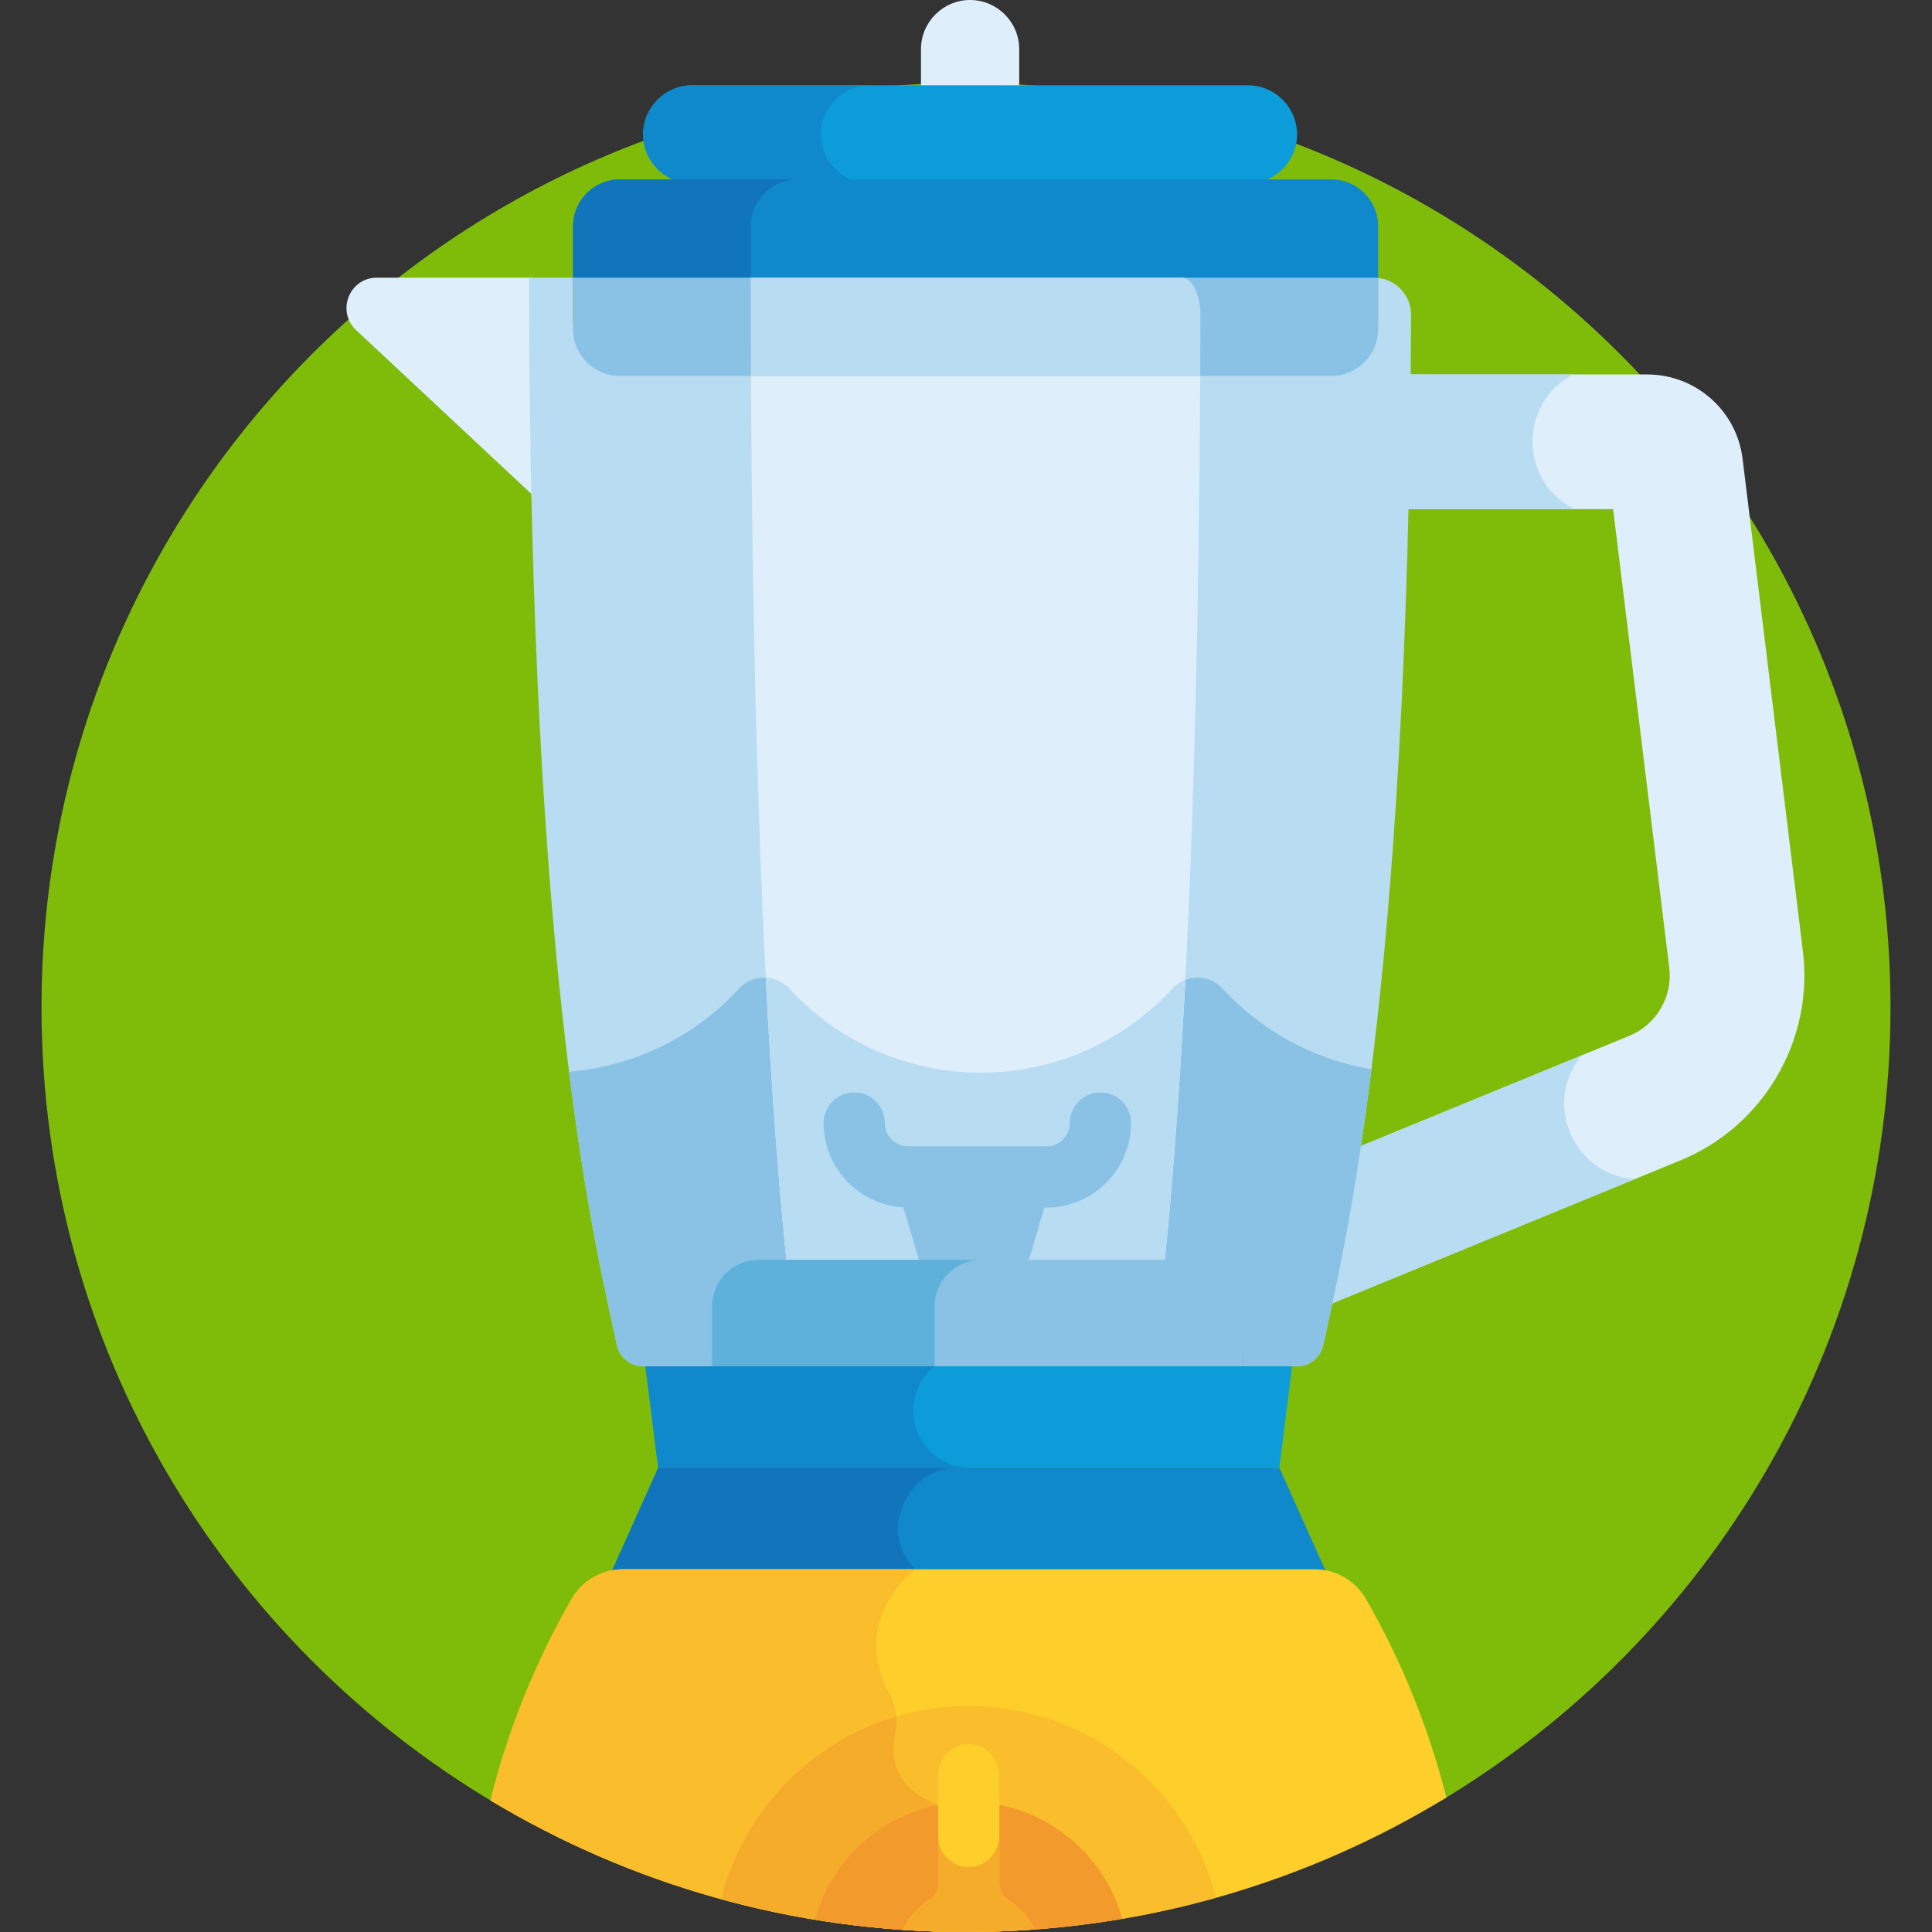 <?xml version="1.0" encoding="iso-8859-1"?>
<!-- Generator: Adobe Illustrator 21.0.0, SVG Export Plug-In . SVG Version: 6.00 Build 0)  -->
<svg version="1.1" id="Capa_1" xmlns="http://www.w3.org/2000/svg" xmlns:xlink="http://www.w3.org/1999/xlink" x="0px" y="0px"
	 viewBox="0 0 512 512" style="enable-background:new 0 0 512 512;" xml:space="preserve">
<rect x="0" y="0" width="512" height="512" fill="#333333" stroke="none"/>
<g>
	<path style="fill:#7FBC0A;" d="M256,21.997c-135.311,0-245.002,109.691-245.002,245.002c0,89.917,48.448,168.506,120.655,211.126
		l249.974-0.757c71.5-42.79,119.375-120.983,119.375-210.369C501.002,131.688,391.311,21.997,256,21.997z"/>
	<g>
		<path style="fill:#DEEEFA;" d="M270.101,23.683V13.016C270.101,5.857,264.244,0,257.085,0c-7.159,0-13.016,5.857-13.016,13.016
			v10.667H270.101z"/>
	</g>
	<path style="fill:#0D9CDA;" d="M330.72,22.602H183.45c-7.159,0-13.016,5.857-13.016,13.016c0,7.159,5.857,13.016,13.016,13.016
		h147.27c7.159,0,13.016-5.857,13.016-13.016C343.736,28.459,337.879,22.602,330.72,22.602z"/>
	<path style="fill:#0F89CB;" d="M217.574,35.618c0-7.159,5.857-13.016,13.016-13.016H183.45c-7.158,0-13.016,5.857-13.016,13.016
		c0,7.159,5.857,13.016,13.016,13.016h47.141C223.432,48.634,217.574,42.777,217.574,35.618z"/>
	<polygon style="fill:#0D9CDA;" points="170.626,358.815 174.428,388.974 339.047,388.974 342.848,358.815 	"/>
	<path style="fill:#0F89CB;" d="M242.13,375.781L242.13,375.781c-1.135-9.005,5.885-16.966,14.962-16.966h-86.466l3.802,30.159
		h82.664C249.492,388.974,243.081,383.32,242.13,375.781z"/>
	<path style="fill:#0F89CB;" d="M257.085,75.748h107.029c0.372,0,0.739,0.025,1.1,0.065V59.901c0-6.792-5.557-12.348-12.348-12.348
		H164.214c-6.791,0-12.348,5.557-12.348,12.348v15.846H257.085z"/>
	<g>
		<path style="fill:#1075BB;" d="M211.354,47.553h-47.14c-6.791,0-12.348,5.557-12.348,12.348v15.846h47.141V59.901
			C199.007,53.11,204.563,47.553,211.354,47.553z"/>
	</g>
	<path style="fill:#DEEEFA;" d="M141.293,73.585H99.877c-7.295,0-10.819,8.933-5.489,13.914l47.505,44.39
		C141.506,113.487,141.293,94.06,141.293,73.585z"/>
	<path style="fill:#DEEEFA;" d="M477.789,252.137l-15.983-130.552c-1.558-12.741-12.412-22.349-25.249-22.349h-64.753
		c-0.113,12.456-0.31,24.334-0.577,35.68h56.263l14.883,121.556c0.938,7.67-3.398,15.076-10.546,18.011l-73.332,30.11
		c-2.836,18.795-5.587,32.206-7.64,41.708l94.525-38.812C467.346,298.47,480.674,275.708,477.789,252.137z"/>
	<g>
		<path style="fill:#B8DCF2;" d="M416.86,99.236h-45.056c-0.114,12.456-0.311,24.334-0.577,35.68h45.953
			C402.579,127.542,402.454,106.835,416.86,99.236z"/>
		<path style="fill:#B8DCF2;" d="M419.127,279.698l-60.631,24.895c-2.836,18.795-5.586,32.206-7.64,41.708l82.31-33.796
			C416.907,311.355,408.765,292.208,419.127,279.698z"/>
	</g>
	<path style="fill:#B8DCF2;" d="M365.215,73.651v11.456c0,6.791-5.557,12.348-12.348,12.348H164.214
		c-6.791,0-12.348-5.557-12.348-12.348V73.585h-11.654c0,189.507,18.249,258.931,23.258,282.825c0.694,3.31,3.615,5.672,6.997,5.672
		h18.268v-13.809c0-6.728,5.505-12.233,12.233-12.233h116.299c6.728,0,12.233,5.505,12.233,12.233v13.809h14.206
		c3.382,0,6.303-2.362,6.997-5.672c4.921-23.475,22.622-90.897,23.241-272.964C373.96,78.38,370.134,74.2,365.215,73.651z"/>
	<g>
		<path style="fill:#89C2E5;" d="M324.015,262.005c-3.578-3.888-9.762-3.887-13.34,0c-12.6,13.692-30.667,22.273-50.742,22.273
			s-38.141-8.581-50.742-22.273c-3.578-3.887-9.762-3.887-13.34,0c-11.395,12.382-27.268,20.561-45.046,22.017
			c4.962,39.579,10.294,61.085,12.664,72.389c0.694,3.31,3.615,5.672,6.997,5.672h18.268v-13.809
			c0-6.728,5.505-12.233,12.233-12.233h116.298c6.729,0,12.233,5.505,12.233,12.233v13.809h14.207c3.382,0,6.303-2.362,6.997-5.672
			c2.383-11.369,7.764-33.046,12.75-73.061C347.954,280.791,334.198,273.07,324.015,262.005z"/>
	</g>
	<path style="fill:#DEEEFA;" d="M308.487,336.04c3.49-34.115,9.01-102.859,9.595-238.585H199.007
		c0.586,135.728,6.106,204.471,9.596,238.585H308.487z"/>
	<g>
		<path style="fill:#B8DCF2;" d="M310.675,262.005c-12.6,13.692-30.667,22.273-50.742,22.273s-38.141-8.581-50.742-22.273
			c-1.689-1.835-3.959-2.793-6.261-2.895c1.844,36.067,3.994,60.512,5.673,76.931h99.884c1.67-16.331,3.806-40.605,5.643-76.356
			C312.854,260.165,311.663,260.931,310.675,262.005z"/>
	</g>
	<polygon style="fill:#0F89CB;" points="160.432,420.191 174.428,388.974 339.047,388.974 353.043,420.191 	"/>
	<path style="fill:#1075BB;" d="M239.324,398.942l0.474-1.057c2.431-5.422,7.818-8.91,13.76-8.91h-79.131l-13.996,31.217h92.653
		C242.151,420.191,234.851,408.919,239.324,398.942z"/>
	<path style="fill:#89C2E5;" d="M352.866,99.617c6.791,0,12.348-5.557,12.348-12.348V73.651c-0.362-0.04-0.728-0.065-1.1-0.065
		H257.085H151.866v13.684c0,6.791,5.557,12.348,12.348,12.348H352.866z"/>
	<path style="fill:#B8DCF2;" d="M318.073,99.617c0.025-5.289,0.043-10.675,0.052-16.171c0.01-5.439-2.238-9.861-5.011-9.861
		c-11.693,0-100.84,0-114.16,0c0,8.943,0.021,17.616,0.06,26.032H318.073z"/>
	<path style="fill:#FECF2B;" d="M361.982,423.736c-2.801-4.87-7.997-7.87-13.615-7.87h-183.26c-5.618,0-10.813,3-13.615,7.87
		c-9.649,16.771-16.857,34.751-21.522,53.393C166.794,499.262,209.908,512,256,512c46.627,0,90.21-13.028,127.312-35.638
		C378.642,457.994,371.499,440.278,361.982,423.736z"/>
	<path style="fill:#FABD2B;" d="M242.516,415.867h-77.409c-5.618,0-10.813,3-13.615,7.87c-9.649,16.771-16.857,34.751-21.522,53.393
		C166.794,499.262,209.908,512,256,512c0.246,0,0.491-0.006,0.737-0.006v-33.639h-8.108c-12.203-4.796-12.646-13.243-11.375-18.719
		c0.838-3.613,0.223-7.413-1.53-10.682C224.95,428.851,242.516,415.867,242.516,415.867z"/>
	<path style="fill:#FABD2B;" d="M191.111,503.297C211.78,508.96,233.533,512,256,512c22.969,0,45.195-3.169,66.276-9.079
		c-7.484-29.218-33.989-50.816-65.539-50.816C225.052,452.105,198.464,473.89,191.111,503.297z"/>
	<path style="fill:#F6AC2B;" d="M256.737,511.994v-33.639h-8.108c-12.203-4.796-12.646-13.243-11.375-18.719
		c0.364-1.569,0.438-3.172,0.28-4.753c-22.822,6.747-40.618,25.201-46.423,48.414C211.78,508.96,233.533,512,256,512
		C256.246,512,256.491,511.994,256.737,511.994z"/>
	<path style="fill:#F29A2B;" d="M216.01,508.733C229.025,510.87,242.38,512,256,512c14.112,0,27.939-1.209,41.398-3.5
		c-4.928-17.834-21.26-30.934-40.661-30.934C237.251,477.566,220.859,490.78,216.01,508.733z"/>
	<path style="fill:#FECF2B;" d="M256,512c6.123,0,12.191-0.232,18.202-0.673c-1.609-3.308-4.132-6.094-7.239-8.028
		c-1.332-0.83-2.117-2.31-2.117-3.879v-28.787c0-4.44-3.421-8.312-7.859-8.445c-4.592-0.138-8.358,3.544-8.358,8.105v29.128
		c0,1.572-0.789,3.052-2.124,3.883c-3.131,1.951-5.662,4.771-7.267,8.115C244.778,511.792,250.365,512,256,512z"/>
	<path style="fill:#F6AC2B;" d="M266.962,503.299c-1.332-0.83-2.117-2.31-2.117-3.879v-13.085c0,4.44-3.421,8.312-7.859,8.445
		c-4.592,0.138-8.358-3.544-8.358-8.105v12.745c0,1.572-0.79,3.052-2.124,3.883c-3.131,1.951-5.662,4.771-7.268,8.115
		C244.778,511.792,250.365,512,256,512c6.123,0,12.191-0.232,18.201-0.673C272.592,508.018,270.069,505.233,266.962,503.299z"/>
	<path style="fill:#89C2E5;" d="M291.62,289.498c-4.478,0-8.108,3.63-8.108,8.109c0,3.418-2.781,6.199-6.199,6.199h-36.628
		c-3.418,0-6.199-2.781-6.199-6.199c0-4.478-3.63-8.109-8.109-8.109s-8.109,3.63-8.109,8.109c0,11.929,9.374,21.684,21.139,22.351
		l4.757,16.083h27.864l4.738-16.018h0.547c12.36,0,22.416-10.056,22.416-22.416C299.729,293.128,296.099,289.498,291.62,289.498z"/>
	<path style="fill:#89C2E5;" d="M317.265,333.878H200.967c-6.728,0-12.233,5.505-12.233,12.233v15.971h68.692h72.073v-15.971
		C329.498,339.383,323.994,333.878,317.265,333.878z"/>
	<path style="fill:#5DB1DB;" d="M259.933,333.878h-58.966c-6.728,0-12.233,5.505-12.233,12.233v15.971h58.966v-15.971
		C247.699,339.383,253.205,333.878,259.933,333.878z"/>
</g>
<g>
</g>
<g>
</g>
<g>
</g>
<g>
</g>
<g>
</g>
<g>
</g>
<g>
</g>
<g>
</g>
<g>
</g>
<g>
</g>
<g>
</g>
<g>
</g>
<g>
</g>
<g>
</g>
<g>
</g>
</svg>
